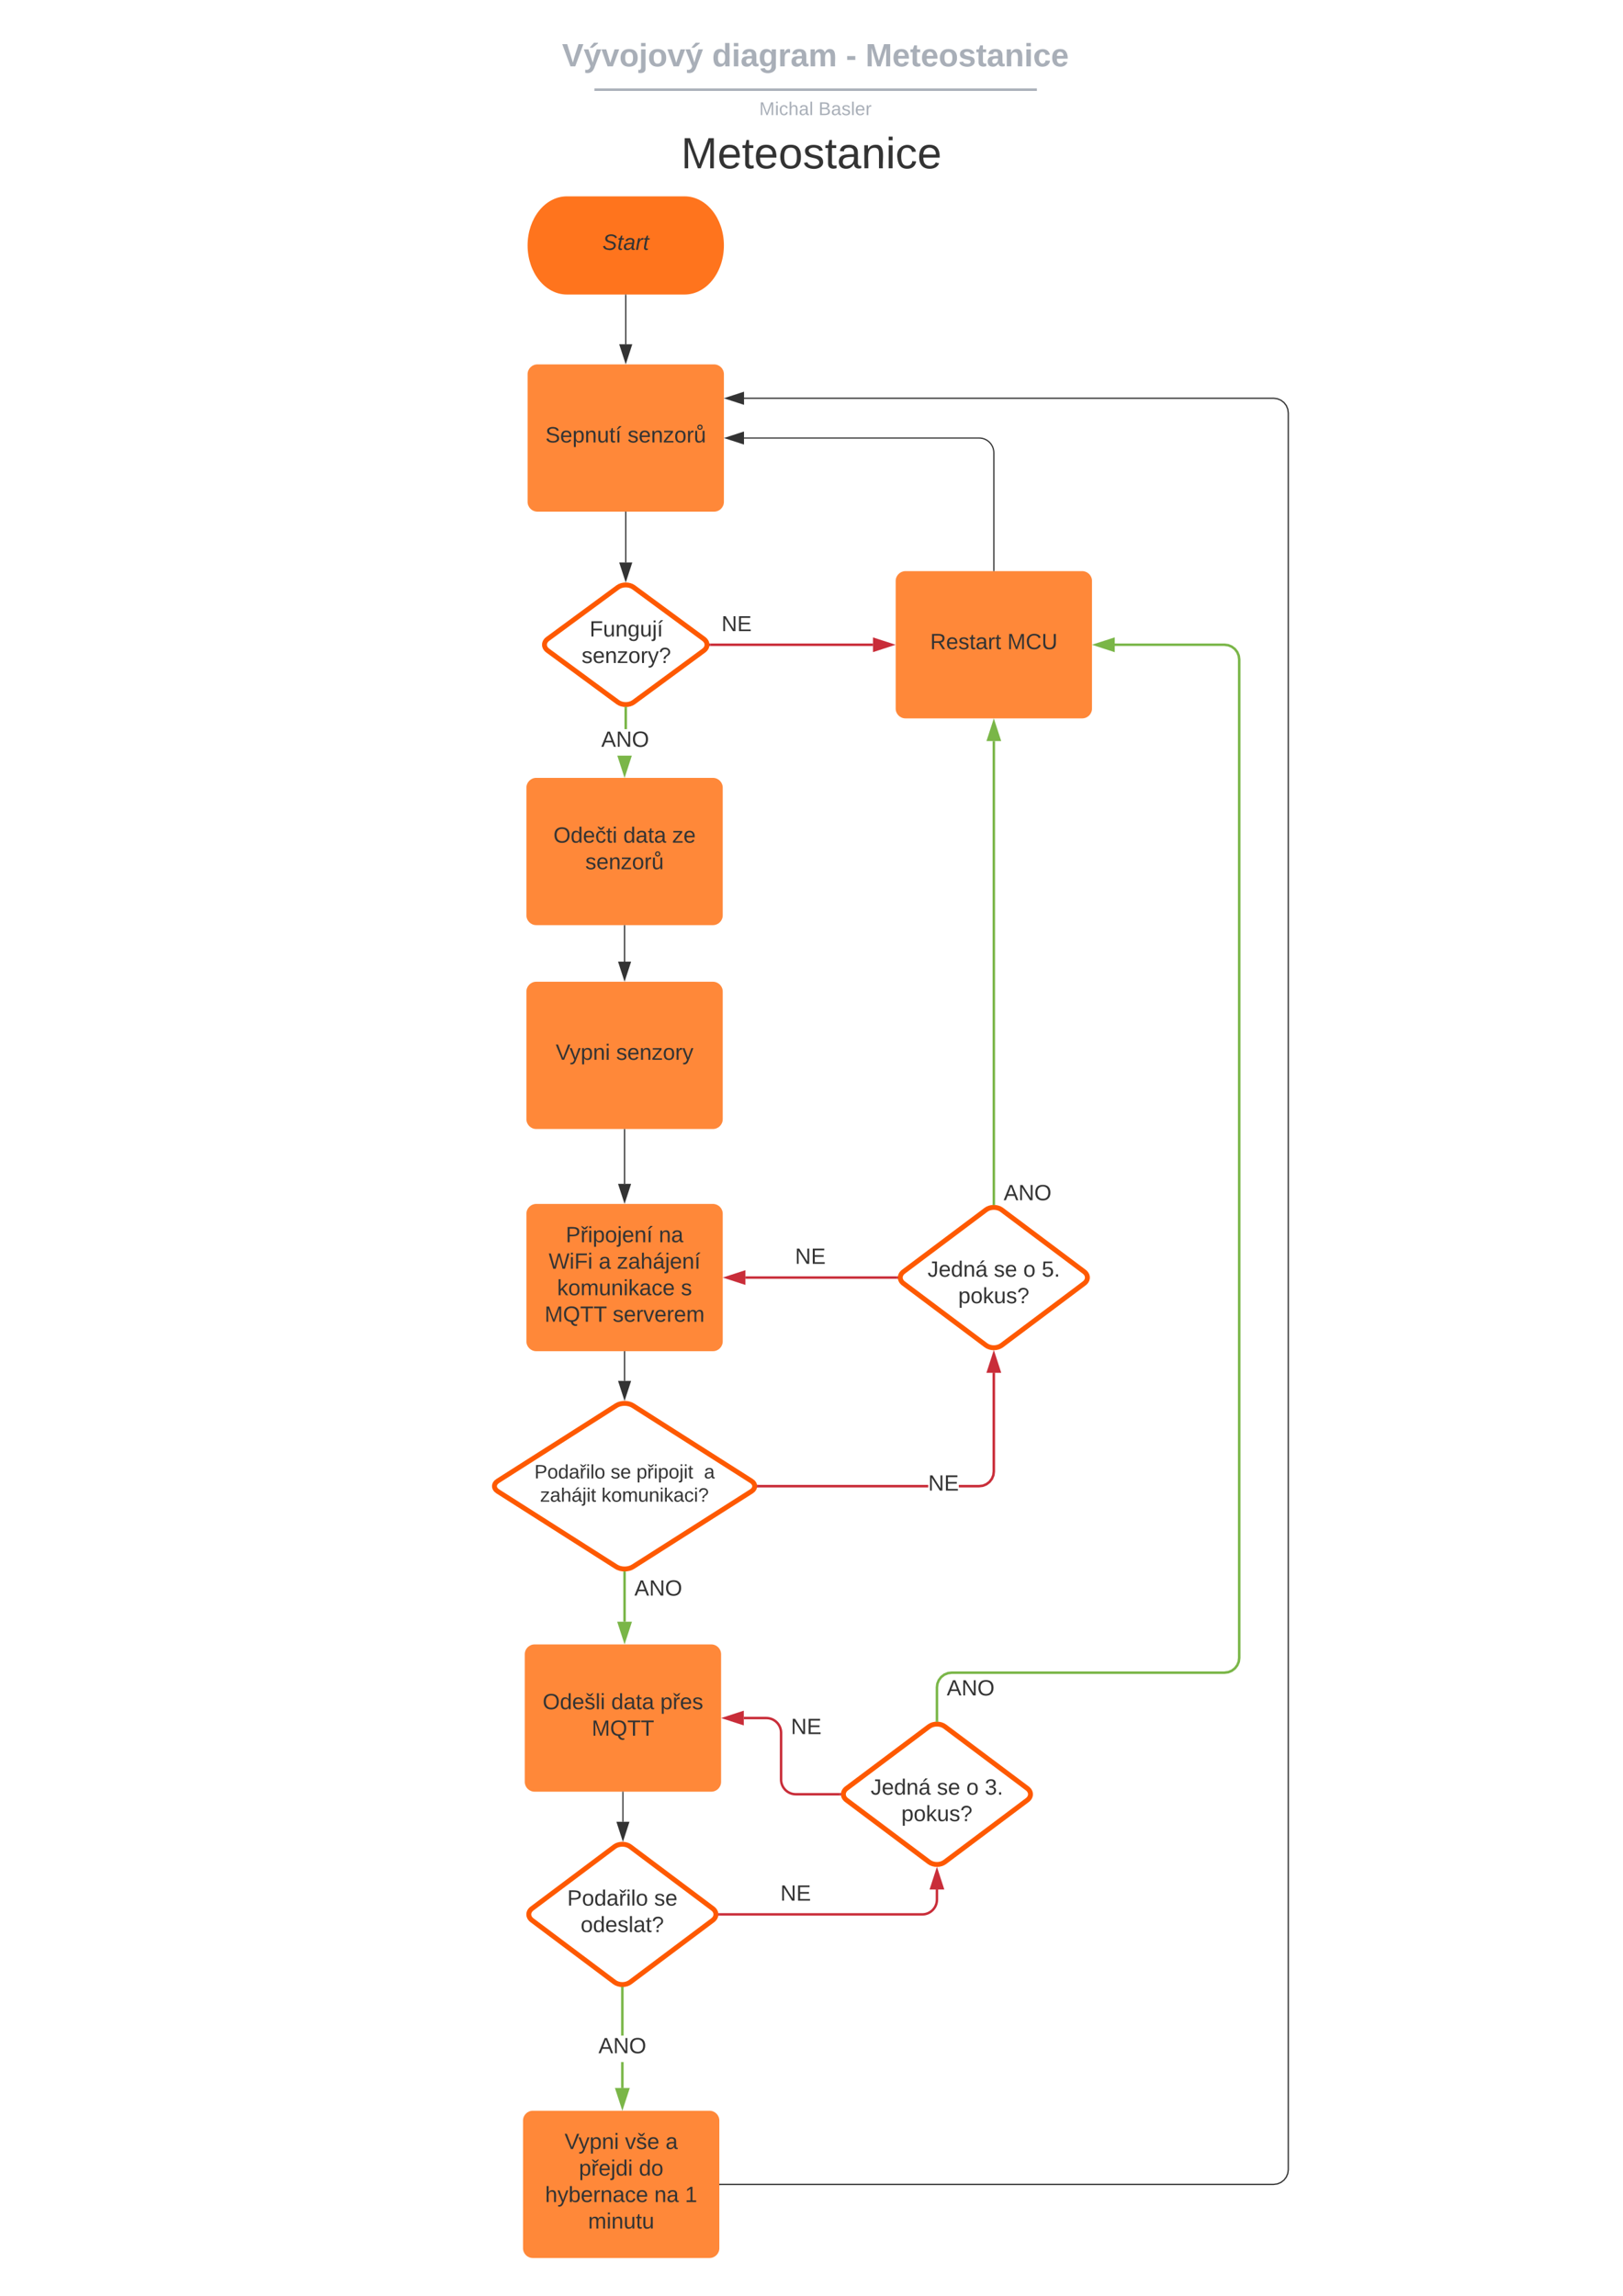 <svg xmlns="http://www.w3.org/2000/svg" xmlns:xlink="http://www.w3.org/1999/xlink" xmlns:lucid="lucid" width="1322.79" height="1871.12"><g transform="translate(0 0)" lucid:page-tab-id="0_0"><path d="M0 0h1322.8v1871.12H0z" fill="#fff"/><path d="M558 160c17.67 0 32 17.9 32 40s-14.33 40-32 40h-96c-17.67 0-32-17.9-32-40s14.33-40 32-40z" stroke="#000" stroke-opacity="0" fill="#ff741d"/><use xlink:href="#a" transform="matrix(1,0,0,1,435,165) translate(56.025 38.6)"/><path d="M503.56 478.6c3.56-2.6 9.32-2.6 12.88 0l57.12 42.06c3.56 2.62 3.56 6.87 0 9.5l-57.12 42.03c-3.56 2.6-9.32 2.6-12.88 0l-57.12-42.05c-3.56-2.62-3.56-6.87 0-9.5z" stroke="#fe5900" stroke-width="4" fill="#fff"/><use xlink:href="#b" transform="matrix(1,0,0,1,445,478.872) translate(35.55 39.8)"/><use xlink:href="#c" transform="matrix(1,0,0,1,445,478.872) translate(29.025 61.4)"/><path d="M430 304.94c0-4.42 3.58-8 8-8h144c4.42 0 8 3.58 8 8v104c0 4.4-3.58 8-8 8H438c-4.42 0-8-3.6-8-8z" stroke="#000" stroke-opacity="0" stroke-width="2" fill="#ff8839"/><use xlink:href="#d" transform="matrix(1,0,0,1,435,301.936) translate(9.525 58.6)"/><use xlink:href="#e" transform="matrix(1,0,0,1,435,301.936) translate(76.525 58.6)"/><path d="M510 240.5v40.05" stroke="#333" fill="none"/><path d="M510.5 240.5h-1v-.5h1z" stroke="#333" stroke-width=".05" fill="#333"/><path d="M510 295.32l-4.64-14.27h9.28z" stroke="#333" fill="#333"/><path d="M579.12 525.4H711.5" stroke="#c92d39" stroke-width="2" fill="none"/><path d="M579.14 526.4h-1.08l.1-2h.98z" stroke="#c92d39" stroke-width=".05" fill="#c92d39"/><path d="M726.76 525.4l-14.26 4.64v-9.27z" stroke="#c92d39" stroke-width="2" fill="#c92d39"/><use xlink:href="#f" transform="matrix(1,0,0,1,588.058,500.071) translate(0 14.222)"/><path d="M510 417.44v40.93" stroke="#333" fill="none"/><path d="M510.5 417.45h-1v-.5h1z" stroke="#333" stroke-width=".05" fill="#333"/><path d="M510 473.13l-4.64-14.26h9.28z" stroke="#333" fill="#333"/><path d="M221.3 28c0-4.42 3.57-8 8-8h863c4.42 0 8 3.58 8 8v38.87c0 4.42-3.58 8-8 8h-863c-4.43 0-8-3.58-8-8z" stroke="#000" stroke-opacity="0" stroke-width="2" fill="#fff" fill-opacity="0"/><use xlink:href="#g" transform="matrix(1,0,0,1,225.293,24) translate(232.81 30.084)"/><use xlink:href="#h" transform="matrix(1,0,0,1,225.293,24) translate(355.035 30.084)"/><use xlink:href="#i" transform="matrix(1,0,0,1,225.293,24) translate(464.148 30.084)"/><use xlink:href="#j" transform="matrix(1,0,0,1,225.293,24) translate(480.1 30.084)"/><path d="M485.45 73.08H844.1M485.48 73.08h-1.03M844.1 73.08h1" stroke="#a9afb8" stroke-width="2" fill="none"/><path d="M221.3 82.87c0-4.4 3.57-8 8-8h864c4.4 0 8 3.6 8 8V92c0 4.42-3.6 8-8 8h-864c-4.43 0-8-3.58-8-8z" stroke="#000" stroke-opacity="0" stroke-width="2" fill="#fff" fill-opacity="0"/><use xlink:href="#k" transform="matrix(1,0,0,1,225.293,78.874) translate(393.527 14.917)"/><use xlink:href="#l" transform="matrix(1,0,0,1,225.293,78.874) translate(441.838 14.917)"/><path d="M730 473.4c0-4.4 3.58-8 8-8h144c4.42 0 8 3.6 8 8v104c0 4.42-3.58 8-8 8H738c-4.42 0-8-3.58-8-8z" stroke="#000" stroke-opacity="0" stroke-width="2" fill="#ff8839"/><use xlink:href="#m" transform="matrix(1,0,0,1,742,477.404) translate(16.125 51.6)"/><use xlink:href="#n" transform="matrix(1,0,0,1,742,477.404) translate(79.025 51.6)"/><path d="M810 464.9v-95.96c0-6.63-5.37-12-12-12H606.38" stroke="#333" fill="none"/><path d="M810.5 465.4h-1v-.5h1z" stroke="#333" stroke-width=".05" fill="#333"/><path d="M591.62 356.94l14.26-4.64v9.27z" stroke="#333" fill="#333"/><path d="M429.04 641.87c0-4.42 3.58-8 8-8h144c4.42 0 8 3.58 8 8v104c0 4.42-3.58 8-8 8h-144c-4.42 0-8-3.58-8-8z" stroke="#000" stroke-opacity="0" stroke-width="2" fill="#ff8839"/><use xlink:href="#o" transform="matrix(1,0,0,1,441.043,645.872) translate(10.025 40.8)"/><use xlink:href="#p" transform="matrix(1,0,0,1,441.043,645.872) translate(66.975 40.8)"/><use xlink:href="#q" transform="matrix(1,0,0,1,441.043,645.872) translate(106.975 40.8)"/><use xlink:href="#r" transform="matrix(1,0,0,1,441.043,645.872) translate(36.025 62.4)"/><path d="M427.7 1348c0-4.42 3.6-8 8-8h144c4.43 0 8 3.58 8 8v104c0 4.42-3.57 8-8 8h-144c-4.4 0-8-3.58-8-8z" stroke="#000" stroke-opacity="0" stroke-width="2" fill="#ff8839"/><use xlink:href="#s" transform="matrix(1,0,0,1,439.714,1352) translate(2.575 40.8)"/><use xlink:href="#p" transform="matrix(1,0,0,1,439.714,1352) translate(58.475 40.8)"/><use xlink:href="#t" transform="matrix(1,0,0,1,439.714,1352) translate(98.475 40.8)"/><use xlink:href="#u" transform="matrix(1,0,0,1,439.714,1352) translate(42.575 62.4)"/><path d="M509.04 754.37v29.25" stroke="#333" fill="none"/><path d="M509.54 754.38h-1v-.5h1z" stroke="#333" stroke-width=".05" fill="#333"/><path d="M509.04 798.38l-4.63-14.26h9.28z" stroke="#333" fill="#333"/><path d="M426.28 1728c0-4.42 3.58-8 8-8h144c4.42 0 8 3.58 8 8v104c0 4.42-3.58 8-8 8h-144c-4.42 0-8-3.58-8-8z" stroke="#000" stroke-opacity="0" stroke-width="2" fill="#ff8839"/><use xlink:href="#v" transform="matrix(1,0,0,1,438.278,1732) translate(21.85 19.2)"/><use xlink:href="#w" transform="matrix(1,0,0,1,438.278,1732) translate(71.15 19.2)"/><use xlink:href="#x" transform="matrix(1,0,0,1,438.278,1732) translate(104.15 19.2)"/><use xlink:href="#y" transform="matrix(1,0,0,1,438.278,1732) translate(33.575 40.8)"/><use xlink:href="#z" transform="matrix(1,0,0,1,438.278,1732) translate(82.425 40.8)"/><use xlink:href="#A" transform="matrix(1,0,0,1,438.278,1732) translate(6.025 62.4)"/><use xlink:href="#B" transform="matrix(1,0,0,1,438.278,1732) translate(94.975 62.4)"/><use xlink:href="#C" transform="matrix(1,0,0,1,438.278,1732) translate(119.975 62.4)"/><use xlink:href="#D" transform="matrix(1,0,0,1,438.278,1732) translate(41.05 84)"/><path d="M1041.24 324.46l3 1.24 2.6 2 2 2.6 1.24 3 .42 3.2v1431.53l-.42 3.2-1.24 3-2 2.6-2.6 2-3 1.25-3.2.42H586.77v-1h451.2l3-.4 2.76-1.14 2.4-1.83 1.82-2.4 1.14-2.75.4-3V336.57l-.4-3.03-1.14-2.75-1.83-2.4-2.4-1.83-2.75-1.14-3-.4h-431.6v-1h431.65z" stroke="#333" stroke-width=".05" fill="#333"/><path d="M586.8 1780.5h-.52v-1h.5z" fill="#333"/><path d="M586.82 1780.53h-.57v-1.06h.57zm-.52-1v.94h.47v-.94z" stroke="#333" stroke-width=".05" fill="#333"/><path d="M605.88 329.17l-14.26-4.63 14.26-4.64z" fill="#333"/><path d="M606.38 329.86L590 324.54l16.38-5.33zm-13.14-5.32l12.14 3.94v-7.9z" stroke="#333" stroke-width=".05" fill="#333"/><path d="M541.3 108c0-4.42 3.57-8 8-8h224c4.4 0 8 3.58 8 8v44c0 4.42-3.6 8-8 8h-224c-4.43 0-8-3.58-8-8z" stroke="#000" stroke-opacity="0" fill="#fff" fill-opacity="0"/><use xlink:href="#E" transform="matrix(1,0,0,1,546.293,105) translate(8.76 32.156)"/><path d="M500.84 1504.8c3.53-2.65 9.26-2.65 12.8 0l67.2 50.4c3.53 2.65 3.53 6.95 0 9.6l-67.2 50.4c-3.54 2.65-9.27 2.65-12.8 0l-67.2-50.4c-3.54-2.65-3.54-6.95 0-9.6z" stroke="#fe5900" stroke-width="4" fill="#fff"/><use xlink:href="#F" transform="matrix(1,0,0,1,432.235,1505) translate(30.075 47.8)"/><use xlink:href="#G" transform="matrix(1,0,0,1,432.235,1505) translate(100.925 47.8)"/><use xlink:href="#H" transform="matrix(1,0,0,1,432.235,1505) translate(41.025 69.4)"/><path d="M507.7 1460.5v24.03" stroke="#333" fill="none"/><path d="M508.2 1460.5h-1v-.5h1z" stroke="#333" stroke-width=".05" fill="#333"/><path d="M507.7 1499.3l-4.62-14.27h9.27z" stroke="#333" fill="#333"/><path d="M757.23 1406.9c3.53-2.64 9.26-2.64 12.8 0l67.2 50.4c3.53 2.66 3.53 6.96 0 9.6l-67.2 50.4c-3.54 2.66-9.27 2.66-12.8 0l-67.2-50.4c-3.54-2.64-3.54-6.94 0-9.6z" stroke="#fe5900" stroke-width="4" fill="#fff"/><use xlink:href="#I" transform="matrix(1,0,0,1,688.625,1407.11) translate(21 55.3)"/><use xlink:href="#J" transform="matrix(1,0,0,1,688.625,1407.11) translate(75 55.3)"/><use xlink:href="#K" transform="matrix(1,0,0,1,688.625,1407.11) translate(99 55.3)"/><use xlink:href="#L" transform="matrix(1,0,0,1,688.625,1407.11) translate(114 55.3)"/><use xlink:href="#M" transform="matrix(1,0,0,1,688.625,1407.11) translate(46 76.9)"/><path d="M586.38 1560h165.25c6.62 0 12-5.37 12-12v-8.3" stroke="#c92d39" stroke-width="2" fill="none"/><path d="M586.4 1561h-1.06l.08-2h.98z" stroke="#c92d39" stroke-width=".05" fill="#c92d39"/><path d="M763.63 1524.43l4.63 14.27H759z" stroke="#c92d39" stroke-width="2" fill="#c92d39"/><use xlink:href="#N" transform="matrix(1,0,0,1,636.008,1534.4) translate(0.005 14.4)"/><path d="M1001.37 524.84l3.13 1.3 2.7 2.07 2.07 2.7 1.3 3.13.43 3.3v813.76l-.43 3.3-1.3 3.12-2.07 2.7-2.7 2.08-3.13 1.3-3.3.42H775.7l-2.93.4-2.63 1.08-2.3 1.75-1.74 2.3-1.1 2.62-.37 2.92V1402h-2v-27.06l.43-3.3 1.3-3.13 2.07-2.7 2.7-2.08 3.12-1.3 3.3-.43h222.38l2.92-.38 2.64-1.1 2.27-1.74 1.76-2.3 1.1-2.62.37-2.92v-813.5l-.38-2.9-1.1-2.64-1.75-2.3-2.28-1.74-2.65-1.1-2.92-.38H908.5v-2h89.57z" stroke="#7ab648" stroke-width=".05" fill="#7ab648"/><path d="M764.63 1403.03l-2-.02v-1h2z" fill="#7ab648"/><path d="M764.65 1403.06l-2.05-.02v-1.07h2.05zm-2-1.04v.97h1.95v-.98z" stroke="#7ab648" stroke-width=".05" fill="#7ab648"/><path d="M907.5 530.04l-14.26-4.64 14.26-4.63z" fill="#7ab648"/><path d="M908.5 531.42L890 525.4l18.5-6zm-12.03-6.02l10.03 3.26v-6.5z" stroke="#7ab648" stroke-width=".05" fill="#7ab648"/><use xlink:href="#O" transform="matrix(1,0,0,1,771.625,1367.173) translate(0.005 14.4)"/><path d="M684.48 1462.1H648.6c-6.63 0-12-5.36-12-12V1412c0-6.63-5.37-12-12-12h-18.38" stroke="#c92d39" stroke-width="2" fill="none"/><path d="M685.44 1463.1h-.98v-2h1.07z" stroke="#c92d39" stroke-width=".05" fill="#c92d39"/><path d="M590.95 1400l14.27-4.64v9.28z" stroke="#c92d39" stroke-width="2" fill="#c92d39"/><use xlink:href="#N" transform="matrix(1,0,0,1,644.599,1398.656) translate(0.005 14.4)"/><path d="M511 594.16h-2v-17.1h2z" stroke="#7ab648" stroke-width=".05" fill="#7ab648"/><path d="M511 576.07v1h-2v-1.03z" fill="#7ab648"/><path d="M511.02 576.05v1.06h-2.04V576zm-2 1h1.96v-.95l-1.96-.04z" stroke="#7ab648" stroke-width=".05" fill="#7ab648"/><path d="M509.04 630.64l-4.63-14.27h9.28z" fill="#7ab648"/><path d="M509.04 633.87l-5.88-18.1h11.77zm-3.26-16.5l3.26 10.03 3.26-10.03z" stroke="#7ab648" stroke-width=".05" fill="#7ab648"/><use xlink:href="#O" transform="matrix(1,0,0,1,490.046,594.164) translate(0.005 14.4)"/><path d="M429.04 989.05c0-4.4 3.58-8 8-8h144c4.42 0 8 3.6 8 8v104c0 4.42-3.58 8-8 8h-144c-4.42 0-8-3.58-8-8z" stroke="#000" stroke-opacity="0" stroke-width="2" fill="#ff8839"/><use xlink:href="#P" transform="matrix(1,0,0,1,441.043,993.055) translate(20.075 19.2)"/><use xlink:href="#Q" transform="matrix(1,0,0,1,441.043,993.055) translate(95.925 19.2)"/><use xlink:href="#R" transform="matrix(1,0,0,1,441.043,993.055) translate(6.125 40.8)"/><use xlink:href="#S" transform="matrix(1,0,0,1,441.043,993.055) translate(46.925 40.8)"/><use xlink:href="#T" transform="matrix(1,0,0,1,441.043,993.055) translate(61.925 40.8)"/><use xlink:href="#U" transform="matrix(1,0,0,1,441.043,993.055) translate(13.05 62.4)"/><use xlink:href="#V" transform="matrix(1,0,0,1,441.043,993.055) translate(113.95 62.4)"/><use xlink:href="#W" transform="matrix(1,0,0,1,441.043,993.055) translate(2.825 84)"/><use xlink:href="#X" transform="matrix(1,0,0,1,441.043,993.055) translate(58.325 84)"/><path d="M502.3 1145.35c3.72-2.37 9.76-2.37 13.5 0l96.5 61.4c3.72 2.38 3.72 6.23 0 8.6l-96.5 61.4c-3.74 2.38-9.78 2.38-13.5 0l-96.5-61.4c-3.74-2.37-3.74-6.22 0-8.6z" stroke="#fe5900" stroke-width="4" fill="#fff"/><use xlink:href="#Y" transform="matrix(1,0,0,1,404.043,1146.055) translate(31.524 58.689)"/><use xlink:href="#Z" transform="matrix(1,0,0,1,404.043,1146.055) translate(93.627 58.689)"/><use xlink:href="#aa" transform="matrix(1,0,0,1,404.043,1146.055) translate(114.664 58.689)"/><use xlink:href="#ab" transform="matrix(1,0,0,1,404.043,1146.055) translate(169.711 58.689)"/><use xlink:href="#ac" transform="matrix(1,0,0,1,404.043,1146.055) translate(36.301 77.622)"/><use xlink:href="#ad" transform="matrix(1,0,0,1,404.043,1146.055) translate(86.176 77.622)"/><path d="M509.04 1101.55v23.7" stroke="#333" fill="none"/><path d="M509.54 1101.57h-1v-.52h1z" stroke="#333" stroke-width=".05" fill="#333"/><path d="M509.04 1140.02l-4.63-14.27h9.28z" stroke="#333" fill="#333"/><path d="M509.04 1281.48v40.02" stroke="#7ab648" stroke-width="2" fill="none"/><path d="M509.78 1280.54l.26-.05v1h-2v-1.1z" stroke="#7ab648" stroke-width=".05" fill="#7ab648"/><path d="M509.04 1336.76l-4.63-14.26h9.28z" stroke="#7ab648" stroke-width="2" fill="#7ab648"/><g><use xlink:href="#O" transform="matrix(1,0,0,1,517.043,1285.818) translate(0.005 14.4)"/></g><path d="M803.6 985.85c3.53-2.65 9.27-2.65 12.8 0l67.2 50.4c3.53 2.66 3.53 6.95 0 9.6l-67.2 50.4c-3.53 2.66-9.27 2.66-12.8 0l-67.2-50.4c-3.53-2.65-3.53-6.94 0-9.6z" stroke="#fe5900" stroke-width="4" fill="#fff"/><g><use xlink:href="#I" transform="matrix(1,0,0,1,735,986.055) translate(21 54.3)"/><use xlink:href="#J" transform="matrix(1,0,0,1,735,986.055) translate(75 54.3)"/><use xlink:href="#K" transform="matrix(1,0,0,1,735,986.055) translate(99 54.3)"/><use xlink:href="#ae" transform="matrix(1,0,0,1,735,986.055) translate(114 54.3)"/><use xlink:href="#M" transform="matrix(1,0,0,1,735,986.055) translate(46 75.9)"/></g><path d="M756.5 1212.05H618.06v-2H756.5zm54.5-12.93l-.43 3.3-1.3 3.13-2.07 2.7-2.7 2.08-3.13 1.3-3.3.42h-16.6v-2h16.46l2.92-.38 2.64-1.1 2.27-1.74 1.76-2.3 1.1-2.62.37-2.9v-80.36h2z" stroke="#c92d39" stroke-width=".05" fill="#c92d39"/><path d="M618.08 1212.05h-1.23l.3-1.48-.2-.52h1.13z" fill="#c92d39"/><path d="M618.1 1212.08h-1.28l.3-1.5-.2-.55h1.18zm-1.1-2l.17.5-.3 1.45h1.18v-1.95z" stroke="#c92d39" stroke-width=".05" fill="#c92d39"/><path d="M814.64 1117.64h-9.28l4.64-14.26z" fill="#c92d39"/><path d="M816 1118.64h-12l6-18.5zm-9.26-2h6.52L810 1106.6z" stroke="#c92d39" stroke-width=".05" fill="#c92d39"/><g><use xlink:href="#N" transform="matrix(1,0,0,1,756.507,1200.255) translate(0.005 14.4)"/></g><path d="M810 980.97V603.9" stroke="#7ab648" stroke-width="2" fill="none"/><path d="M811 981.98l-2-.02v-1.02h2z" stroke="#7ab648" stroke-width=".05" fill="#7ab648"/><path d="M810 588.64l4.64 14.27h-9.28z" stroke="#7ab648" stroke-width="2" fill="#7ab648"/><g><use xlink:href="#O" transform="matrix(1,0,0,1,818,963.654) translate(0.005 14.4)"/></g><path d="M730.86 1041.05H607.54" stroke="#c92d39" stroke-width="2" fill="none"/><path d="M731.82 1042.05h-1v-2h1.08z" stroke="#c92d39" stroke-width=".05" fill="#c92d39"/><path d="M592.28 1041.05l14.26-4.63v9.27z" stroke="#c92d39" stroke-width="2" fill="#c92d39"/><g><use xlink:href="#N" transform="matrix(1,0,0,1,647.975,1015.455) translate(0.005 14.4)"/></g><path d="M429.04 808c0-4.42 3.58-8 8-8h144c4.42 0 8 3.58 8 8v104c0 4.42-3.58 8-8 8h-144c-4.42 0-8-3.58-8-8z" stroke="#000" stroke-opacity="0" stroke-width="2" fill="#ff8839"/><g><use xlink:href="#v" transform="matrix(1,0,0,1,441.043,812) translate(11.875 51.6)"/><use xlink:href="#af" transform="matrix(1,0,0,1,441.043,812) translate(61.175 51.6)"/></g><path d="M508.24 1701.5h-2v-21.16h2zm0-42.76h-2v-38.65h2z" stroke="#7ab648" stroke-width=".05" fill="#7ab648"/><path d="M508.24 1619.1v1h-2v-1.02z" fill="#7ab648"/><path d="M508.26 1619.07v1.07h-2.05v-1.1zm-2 1.02h1.95v-.98l-1.94-.02z" stroke="#7ab648" stroke-width=".05" fill="#7ab648"/><path d="M507.24 1716.76l-4.64-14.26h9.27z" fill="#7ab648"/><path d="M507.24 1720l-6.02-18.5h12.03zm-3.26-16.5l3.26 10.03 3.25-10.03z" stroke="#7ab648" stroke-width=".05" fill="#7ab648"/><g><use xlink:href="#O" transform="matrix(1,0,0,1,487.76,1658.743) translate(0.005 14.4)"/></g><path d="M509.04 920.5v44.17" stroke="#333" fill="none"/><path d="M509.54 920.5h-1v-.5h1z" stroke="#333" stroke-width=".05" fill="#333"/><path d="M509.04 979.44l-4.63-14.27h9.28z" stroke="#333" fill="#333"/><defs><path fill="#333" d="M194-120c59 52 2 134-86 124-53-6-90-18-98-63l31-7c8 30 29 43 70 43 46 0 84-17 71-62-32-43-135-20-137-98-3-89 178-90 191-16l-30 9c-8-48-127-53-127 5 0 53 81 35 115 65" id="ag"/><path fill="#333" d="M51-54c-9 22 5 41 31 30L79-1C43 14 10-4 19-52l22-115H19l5-23h22l19-43h21l-9 43h35l-4 23H73" id="ah"/><path fill="#333" d="M165-48c-4 18 1 34 23 27l-3 20c-29 8-62 0-52-35h-2C116-14 99 4 63 4 30 4 8-16 8-49c0-68 71-67 138-67 10-26 0-56-31-54-26 1-42 9-47 31l-32-5c8-67 160-71 144 15-5 28-9 54-15 81zM42-50c3 52 80 24 89-6 7-12 7-24 11-38-47 1-103-4-100 44" id="ai"/><path fill="#333" d="M66-151c12-25 30-51 66-40l-6 26C45-176 58-65 38 0H6l36-190h30" id="aj"/><g id="a"><use transform="matrix(0.05,0,0,0.05,0,0)" xlink:href="#ag"/><use transform="matrix(0.05,0,0,0.05,12,0)" xlink:href="#ah"/><use transform="matrix(0.05,0,0,0.05,17,0)" xlink:href="#ai"/><use transform="matrix(0.05,0,0,0.05,27,0)" xlink:href="#aj"/><use transform="matrix(0.05,0,0,0.05,32.95,0)" xlink:href="#ah"/></g><path fill="#333" d="M63-220v92h138v28H63V0H30v-248h175v28H63" id="ak"/><path fill="#333" d="M84 4C-5 8 30-112 23-190h32v120c0 31 7 50 39 49 72-2 45-101 50-169h31l1 190h-30c-1-10 1-25-2-33-11 22-28 36-60 37" id="al"/><path fill="#333" d="M117-194c89-4 53 116 60 194h-32v-121c0-31-8-49-39-48C34-167 62-67 57 0H25l-1-190h30c1 10-1 24 2 32 11-22 29-35 61-36" id="am"/><path fill="#333" d="M177-190C167-65 218 103 67 71c-23-6-38-20-44-43l32-5c15 47 100 32 89-28v-30C133-14 115 1 83 1 29 1 15-40 15-95c0-56 16-97 71-98 29-1 48 16 59 35 1-10 0-23 2-32h30zM94-22c36 0 50-32 50-73 0-42-14-75-50-75-39 0-46 34-46 75s6 73 46 73" id="an"/><path fill="#333" d="M24-231v-30h32v30H24zM-9 49c24 4 33-6 33-30v-209h32V24c2 40-23 58-65 49V49" id="ao"/><path fill="#333" d="M34 0v-190h32V0H34zM24-211c8-23 27-35 38-54h36v5l-58 49H24" id="ap"/><g id="b"><use transform="matrix(0.05,0,0,0.05,0,0)" xlink:href="#ak"/><use transform="matrix(0.05,0,0,0.05,10.95,0)" xlink:href="#al"/><use transform="matrix(0.05,0,0,0.05,20.95,0)" xlink:href="#am"/><use transform="matrix(0.05,0,0,0.05,30.95,0)" xlink:href="#an"/><use transform="matrix(0.05,0,0,0.05,40.95,0)" xlink:href="#al"/><use transform="matrix(0.05,0,0,0.05,50.95,0)" xlink:href="#ao"/><use transform="matrix(0.05,0,0,0.05,54.9,0)" xlink:href="#ap"/></g><path fill="#333" d="M135-143c-3-34-86-38-87 0 15 53 115 12 119 90S17 21 10-45l28-5c4 36 97 45 98 0-10-56-113-15-118-90-4-57 82-63 122-42 12 7 21 19 24 35" id="aq"/><path fill="#333" d="M100-194c63 0 86 42 84 106H49c0 40 14 67 53 68 26 1 43-12 49-29l28 8c-11 28-37 45-77 45C44 4 14-33 15-96c1-61 26-98 85-98zm52 81c6-60-76-77-97-28-3 7-6 17-6 28h103" id="ar"/><path fill="#333" d="M9 0v-24l116-142H16v-24h144v24L44-24h123V0H9" id="as"/><path fill="#333" d="M100-194c62-1 85 37 85 99 1 63-27 99-86 99S16-35 15-95c0-66 28-99 85-99zM99-20c44 1 53-31 53-75 0-43-8-75-51-75s-53 32-53 75 10 74 51 75" id="at"/><path fill="#333" d="M114-163C36-179 61-72 57 0H25l-1-190h30c1 12-1 29 2 39 6-27 23-49 58-41v29" id="au"/><path fill="#333" d="M179-190L93 31C79 59 56 82 12 73V49c39 6 53-20 64-50L1-190h34L92-34l54-156h33" id="av"/><path fill="#333" d="M103-251c84 0 111 97 45 133-19 10-37 24-39 52H78c0-63 77-55 77-114 0-30-21-42-52-43-32 0-53 17-56 46l-32-2c7-45 34-72 88-72zM77 0v-35h34V0H77" id="aw"/><g id="c"><use transform="matrix(0.05,0,0,0.05,0,0)" xlink:href="#aq"/><use transform="matrix(0.05,0,0,0.05,9,0)" xlink:href="#ar"/><use transform="matrix(0.05,0,0,0.05,19,0)" xlink:href="#am"/><use transform="matrix(0.05,0,0,0.05,29,0)" xlink:href="#as"/><use transform="matrix(0.05,0,0,0.05,38,0)" xlink:href="#at"/><use transform="matrix(0.05,0,0,0.05,48,0)" xlink:href="#au"/><use transform="matrix(0.05,0,0,0.05,53.95,0)" xlink:href="#av"/><use transform="matrix(0.05,0,0,0.05,62.95,0)" xlink:href="#aw"/></g><path fill="#333" d="M185-189c-5-48-123-54-124 2 14 75 158 14 163 119 3 78-121 87-175 55-17-10-28-26-33-46l33-7c5 56 141 63 141-1 0-78-155-14-162-118-5-82 145-84 179-34 5 7 8 16 11 25" id="ax"/><path fill="#333" d="M115-194c55 1 70 41 70 98S169 2 115 4C84 4 66-9 55-30l1 105H24l-1-265h31l2 30c10-21 28-34 59-34zm-8 174c40 0 45-34 45-75s-6-73-45-74c-42 0-51 32-51 76 0 43 10 73 51 73" id="ay"/><path fill="#333" d="M59-47c-2 24 18 29 38 22v24C64 9 27 4 27-40v-127H5v-23h24l9-43h21v43h35v23H59v120" id="az"/><g id="d"><use transform="matrix(0.05,0,0,0.05,0,0)" xlink:href="#ax"/><use transform="matrix(0.05,0,0,0.05,12,0)" xlink:href="#ar"/><use transform="matrix(0.05,0,0,0.05,22,0)" xlink:href="#ay"/><use transform="matrix(0.05,0,0,0.05,32,0)" xlink:href="#am"/><use transform="matrix(0.05,0,0,0.05,42,0)" xlink:href="#al"/><use transform="matrix(0.05,0,0,0.05,52,0)" xlink:href="#az"/><use transform="matrix(0.05,0,0,0.05,57,0)" xlink:href="#ap"/></g><path fill="#333" d="M84 4C-5 8 30-112 23-190h32v120c0 31 7 50 39 49 72-2 45-101 50-169h31l1 190h-30c-1-10 1-25-2-33-11 22-28 36-60 37zm17-294c26 0 42 16 42 42 0 27-18 40-42 43-25-2-43-16-43-43 0-26 17-42 43-42zm-24 42c-2 26 37 32 45 10 6-16-3-33-21-33-16 0-23 10-24 23" id="aA"/><g id="e"><use transform="matrix(0.05,0,0,0.05,0,0)" xlink:href="#aq"/><use transform="matrix(0.05,0,0,0.05,9,0)" xlink:href="#ar"/><use transform="matrix(0.05,0,0,0.05,19,0)" xlink:href="#am"/><use transform="matrix(0.05,0,0,0.05,29,0)" xlink:href="#as"/><use transform="matrix(0.05,0,0,0.05,38,0)" xlink:href="#at"/><use transform="matrix(0.05,0,0,0.05,48,0)" xlink:href="#au"/><use transform="matrix(0.05,0,0,0.05,53.95,0)" xlink:href="#aA"/></g><path fill="#333" d="M190 0L58-211 59 0H30v-248h39L202-35l-2-213h31V0h-41" id="aB"/><path fill="#333" d="M30 0v-248h187v28H63v79h144v27H63v87h162V0H30" id="aC"/><g id="f"><use transform="matrix(0.049,0,0,0.049,0,0)" xlink:href="#aB"/><use transform="matrix(0.049,0,0,0.049,12.79,0)" xlink:href="#aC"/></g><path fill="#a9afb8" d="M147 0H94L2-248h55l64 206c17-72 42-137 63-206h54" id="aD"/><path fill="#a9afb8" d="M123 10C108 53 80 86 19 72V37c35 8 53-11 59-39L3-190h52l48 148c12-52 28-100 44-148h51zM72-208v-5l45-51h45v8l-60 48H72" id="aE"/><path fill="#a9afb8" d="M128 0H69L1-190h53L99-40l48-150h52" id="aF"/><path fill="#a9afb8" d="M110-194c64 0 96 36 96 99 0 64-35 99-97 99-61 0-95-36-95-99 0-62 34-99 96-99zm-1 164c35 0 45-28 45-65 0-40-10-65-43-65-34 0-45 26-45 65 0 36 10 65 43 65" id="aG"/><path fill="#a9afb8" d="M25-224v-37h50v37H25zM75 22c2 45-34 59-81 51V38c22 5 31-5 31-27v-201h50V22" id="aH"/><g id="g"><use transform="matrix(0.073,0,0,0.073,0,0)" xlink:href="#aD"/><use transform="matrix(0.073,0,0,0.073,17.481,0)" xlink:href="#aE"/><use transform="matrix(0.073,0,0,0.073,32.049,0)" xlink:href="#aF"/><use transform="matrix(0.073,0,0,0.073,46.617,0)" xlink:href="#aG"/><use transform="matrix(0.073,0,0,0.073,62.569,0)" xlink:href="#aH"/><use transform="matrix(0.073,0,0,0.073,69.853,0)" xlink:href="#aG"/><use transform="matrix(0.073,0,0,0.073,85.805,0)" xlink:href="#aF"/><use transform="matrix(0.073,0,0,0.073,100.373,0)" xlink:href="#aE"/></g><path fill="#a9afb8" d="M88-194c31-1 46 15 58 34l-1-101h50l1 261h-48c-2-10 0-23-3-31C134-8 116 4 84 4 32 4 16-41 15-95c0-56 19-97 73-99zm17 164c33 0 40-30 41-66 1-37-9-64-41-64s-38 30-39 65c0 43 13 65 39 65" id="aI"/><path fill="#a9afb8" d="M25-224v-37h50v37H25zM25 0v-190h50V0H25" id="aJ"/><path fill="#a9afb8" d="M133-34C117-15 103 5 69 4 32 3 11-16 11-54c-1-60 55-63 116-61 1-26-3-47-28-47-18 1-26 9-28 27l-52-2c7-38 36-58 82-57s74 22 75 68l1 82c-1 14 12 18 25 15v27c-30 8-71 5-69-32zm-48 3c29 0 43-24 42-57-32 0-66-3-65 30 0 17 8 27 23 27" id="aK"/><path fill="#a9afb8" d="M195-6C206 82 75 100 31 46c-4-6-6-13-8-21l49-6c3 16 16 24 34 25 40 0 42-37 40-79-11 22-30 35-61 35-53 0-70-43-70-97 0-56 18-96 73-97 30 0 46 14 59 34l2-30h47zm-90-29c32 0 41-27 41-63 0-35-9-62-40-62-32 0-39 29-40 63 0 36 9 62 39 62" id="aL"/><path fill="#a9afb8" d="M135-150c-39-12-60 13-60 57V0H25l-1-190h47c2 13-1 29 3 40 6-28 27-53 61-41v41" id="aM"/><path fill="#a9afb8" d="M220-157c-53 9-28 100-34 157h-49v-107c1-27-5-49-29-50C55-147 81-57 75 0H25l-1-190h47c2 12-1 28 3 38 10-53 101-56 108 0 13-22 24-43 59-42 82 1 51 116 57 194h-49v-107c-1-25-5-48-29-50" id="aN"/><g id="h"><use transform="matrix(0.073,0,0,0.073,0,0)" xlink:href="#aI"/><use transform="matrix(0.073,0,0,0.073,15.952,0)" xlink:href="#aJ"/><use transform="matrix(0.073,0,0,0.073,23.236,0)" xlink:href="#aK"/><use transform="matrix(0.073,0,0,0.073,37.804,0)" xlink:href="#aL"/><use transform="matrix(0.073,0,0,0.073,53.756,0)" xlink:href="#aM"/><use transform="matrix(0.073,0,0,0.073,63.953,0)" xlink:href="#aK"/><use transform="matrix(0.073,0,0,0.073,78.521,0)" xlink:href="#aN"/></g><path fill="#a9afb8" d="M14-72v-43h91v43H14" id="aO"/><use transform="matrix(0.073,0,0,0.073,0,0)" xlink:href="#aO" id="i"/><path fill="#a9afb8" d="M230 0l2-204L168 0h-37L68-204 70 0H24v-248h70l56 185 57-185h69V0h-46" id="aP"/><path fill="#a9afb8" d="M185-48c-13 30-37 53-82 52C43 2 14-33 14-96s30-98 90-98c62 0 83 45 84 108H66c0 31 8 55 39 56 18 0 30-7 34-22zm-45-69c5-46-57-63-70-21-2 6-4 13-4 21h74" id="aQ"/><path fill="#a9afb8" d="M115-3C79 11 28 4 28-45v-112H4v-33h27l15-45h31v45h36v33H77v99c-1 23 16 31 38 25v30" id="aR"/><path fill="#a9afb8" d="M137-138c1-29-70-34-71-4 15 46 118 7 119 86 1 83-164 76-172 9l43-7c4 19 20 25 44 25 33 8 57-30 24-41C81-84 22-81 20-136c-2-80 154-74 161-7" id="aS"/><path fill="#a9afb8" d="M135-194c87-1 58 113 63 194h-50c-7-57 23-157-34-157-59 0-34 97-39 157H25l-1-190h47c2 12-1 28 3 38 12-26 28-41 61-42" id="aT"/><path fill="#a9afb8" d="M190-63c-7 42-38 67-86 67-59 0-84-38-90-98-12-110 154-137 174-36l-49 2c-2-19-15-32-35-32-30 0-35 28-38 64-6 74 65 87 74 30" id="aU"/><g id="j"><use transform="matrix(0.073,0,0,0.073,0,0)" xlink:href="#aP"/><use transform="matrix(0.073,0,0,0.073,21.779,0)" xlink:href="#aQ"/><use transform="matrix(0.073,0,0,0.073,36.347,0)" xlink:href="#aR"/><use transform="matrix(0.073,0,0,0.073,45.015,0)" xlink:href="#aQ"/><use transform="matrix(0.073,0,0,0.073,59.583,0)" xlink:href="#aG"/><use transform="matrix(0.073,0,0,0.073,75.535,0)" xlink:href="#aS"/><use transform="matrix(0.073,0,0,0.073,90.102,0)" xlink:href="#aR"/><use transform="matrix(0.073,0,0,0.073,98.77,0)" xlink:href="#aK"/><use transform="matrix(0.073,0,0,0.073,113.338,0)" xlink:href="#aT"/><use transform="matrix(0.073,0,0,0.073,129.29,0)" xlink:href="#aJ"/><use transform="matrix(0.073,0,0,0.073,136.574,0)" xlink:href="#aU"/><use transform="matrix(0.073,0,0,0.073,151.142,0)" xlink:href="#aQ"/></g><path fill="#a9afb8" d="M240 0l2-218c-23 76-54 145-80 218h-23L58-218 59 0H30v-248h44l77 211c21-75 51-140 76-211h43V0h-30" id="aV"/><path fill="#a9afb8" d="M24-231v-30h32v30H24zM24 0v-190h32V0H24" id="aW"/><path fill="#a9afb8" d="M96-169c-40 0-48 33-48 73s9 75 48 75c24 0 41-14 43-38l32 2c-6 37-31 61-74 61-59 0-76-41-82-99-10-93 101-131 147-64 4 7 5 14 7 22l-32 3c-4-21-16-35-41-35" id="aX"/><path fill="#a9afb8" d="M106-169C34-169 62-67 57 0H25v-261h32l-1 103c12-21 28-36 61-36 89 0 53 116 60 194h-32v-121c2-32-8-49-39-48" id="aY"/><path fill="#a9afb8" d="M141-36C126-15 110 5 73 4 37 3 15-17 15-53c-1-64 63-63 125-63 3-35-9-54-41-54-24 1-41 7-42 31l-33-3c5-37 33-52 76-52 45 0 72 20 72 64v82c-1 20 7 32 28 27v20c-31 9-61-2-59-35zM48-53c0 20 12 33 32 33 41-3 63-29 60-74-43 2-92-5-92 41" id="aZ"/><path fill="#a9afb8" d="M24 0v-261h32V0H24" id="ba"/><g id="k"><use transform="matrix(0.042,0,0,0.042,0,0)" xlink:href="#aV"/><use transform="matrix(0.042,0,0,0.042,12.704,0)" xlink:href="#aW"/><use transform="matrix(0.042,0,0,0.042,16.061,0)" xlink:href="#aX"/><use transform="matrix(0.042,0,0,0.042,23.709,0)" xlink:href="#aY"/><use transform="matrix(0.042,0,0,0.042,32.207,0)" xlink:href="#aZ"/><use transform="matrix(0.042,0,0,0.042,40.705,0)" xlink:href="#ba"/></g><path fill="#a9afb8" d="M160-131c35 5 61 23 61 61C221 17 115-2 30 0v-248c76 3 177-17 177 60 0 33-19 50-47 57zm-97-11c50-1 110 9 110-42 0-47-63-36-110-37v79zm0 115c55-2 124 14 124-45 0-56-70-42-124-44v89" id="bb"/><path fill="#a9afb8" d="M135-143c-3-34-86-38-87 0 15 53 115 12 119 90S17 21 10-45l28-5c4 36 97 45 98 0-10-56-113-15-118-90-4-57 82-63 122-42 12 7 21 19 24 35" id="bc"/><path fill="#a9afb8" d="M100-194c63 0 86 42 84 106H49c0 40 14 67 53 68 26 1 43-12 49-29l28 8c-11 28-37 45-77 45C44 4 14-33 15-96c1-61 26-98 85-98zm52 81c6-60-76-77-97-28-3 7-6 17-6 28h103" id="bd"/><path fill="#a9afb8" d="M114-163C36-179 61-72 57 0H25l-1-190h30c1 12-1 29 2 39 6-27 23-49 58-41v29" id="be"/><g id="l"><use transform="matrix(0.042,0,0,0.042,0,0)" xlink:href="#bb"/><use transform="matrix(0.042,0,0,0.042,10.198,0)" xlink:href="#aZ"/><use transform="matrix(0.042,0,0,0.042,18.695,0)" xlink:href="#bc"/><use transform="matrix(0.042,0,0,0.042,26.344,0)" xlink:href="#ba"/><use transform="matrix(0.042,0,0,0.042,29.7,0)" xlink:href="#bd"/><use transform="matrix(0.042,0,0,0.042,38.198,0)" xlink:href="#be"/></g><path fill="#333" d="M233-177c-1 41-23 64-60 70L243 0h-38l-65-103H63V0H30v-248c88 3 205-21 203 71zM63-129c60-2 137 13 137-47 0-61-80-42-137-45v92" id="bf"/><path fill="#333" d="M141-36C126-15 110 5 73 4 37 3 15-17 15-53c-1-64 63-63 125-63 3-35-9-54-41-54-24 1-41 7-42 31l-33-3c5-37 33-52 76-52 45 0 72 20 72 64v82c-1 20 7 32 28 27v20c-31 9-61-2-59-35zM48-53c0 20 12 33 32 33 41-3 63-29 60-74-43 2-92-5-92 41" id="bg"/><g id="m"><use transform="matrix(0.05,0,0,0.05,0,0)" xlink:href="#bf"/><use transform="matrix(0.05,0,0,0.05,12.95,0)" xlink:href="#ar"/><use transform="matrix(0.05,0,0,0.05,22.95,0)" xlink:href="#aq"/><use transform="matrix(0.05,0,0,0.05,31.95,0)" xlink:href="#az"/><use transform="matrix(0.05,0,0,0.05,36.95,0)" xlink:href="#bg"/><use transform="matrix(0.05,0,0,0.05,46.95,0)" xlink:href="#au"/><use transform="matrix(0.05,0,0,0.05,52.9,0)" xlink:href="#az"/></g><path fill="#333" d="M240 0l2-218c-23 76-54 145-80 218h-23L58-218 59 0H30v-248h44l77 211c21-75 51-140 76-211h43V0h-30" id="bh"/><path fill="#333" d="M212-179c-10-28-35-45-73-45-59 0-87 40-87 99 0 60 29 101 89 101 43 0 62-24 78-52l27 14C228-24 195 4 139 4 59 4 22-46 18-125c-6-104 99-153 187-111 19 9 31 26 39 46" id="bi"/><path fill="#333" d="M232-93c-1 65-40 97-104 97C67 4 28-28 28-90v-158h33c8 89-33 224 67 224 102 0 64-133 71-224h33v155" id="bj"/><g id="n"><use transform="matrix(0.05,0,0,0.05,0,0)" xlink:href="#bh"/><use transform="matrix(0.05,0,0,0.05,14.95,0)" xlink:href="#bi"/><use transform="matrix(0.05,0,0,0.05,27.9,0)" xlink:href="#bj"/></g><path fill="#333" d="M140-251c81 0 123 46 123 126C263-46 219 4 140 4 59 4 17-45 17-125s42-126 123-126zm0 227c63 0 89-41 89-101s-29-99-89-99c-61 0-89 39-89 99S79-25 140-24" id="bk"/><path fill="#333" d="M85-194c31 0 48 13 60 33l-1-100h32l1 261h-30c-2-10 0-23-3-31C134-8 116 4 85 4 32 4 16-35 15-94c0-66 23-100 70-100zm9 24c-40 0-46 34-46 75 0 40 6 74 45 74 42 0 51-32 51-76 0-42-9-74-50-73" id="bl"/><path fill="#333" d="M96-169c-40 0-48 33-48 73s9 75 48 75c24 0 41-14 43-38l32 2c-6 37-31 61-74 61-59 0-76-41-82-99-10-93 101-131 147-64 4 7 5 14 7 22l-32 3c-4-21-16-35-41-35zm19-42H79c-13-18-31-30-41-51 32-2 39 20 59 30 19-10 26-32 57-30-9 21-27 33-39 51" id="bm"/><path fill="#333" d="M24-231v-30h32v30H24zM24 0v-190h32V0H24" id="bn"/><g id="o"><use transform="matrix(0.05,0,0,0.05,0,0)" xlink:href="#bk"/><use transform="matrix(0.05,0,0,0.05,14,0)" xlink:href="#bl"/><use transform="matrix(0.05,0,0,0.05,24,0)" xlink:href="#ar"/><use transform="matrix(0.05,0,0,0.05,34,0)" xlink:href="#bm"/><use transform="matrix(0.05,0,0,0.05,43,0)" xlink:href="#az"/><use transform="matrix(0.05,0,0,0.05,48,0)" xlink:href="#bn"/></g><g id="p"><use transform="matrix(0.05,0,0,0.05,0,0)" xlink:href="#bl"/><use transform="matrix(0.05,0,0,0.05,10,0)" xlink:href="#bg"/><use transform="matrix(0.05,0,0,0.05,20,0)" xlink:href="#az"/><use transform="matrix(0.05,0,0,0.05,25,0)" xlink:href="#bg"/></g><g id="q"><use transform="matrix(0.05,0,0,0.05,0,0)" xlink:href="#as"/><use transform="matrix(0.05,0,0,0.05,9,0)" xlink:href="#ar"/></g><g id="r"><use transform="matrix(0.05,0,0,0.05,0,0)" xlink:href="#aq"/><use transform="matrix(0.05,0,0,0.05,9,0)" xlink:href="#ar"/><use transform="matrix(0.05,0,0,0.05,19,0)" xlink:href="#am"/><use transform="matrix(0.05,0,0,0.05,29,0)" xlink:href="#as"/><use transform="matrix(0.05,0,0,0.05,38,0)" xlink:href="#at"/><use transform="matrix(0.05,0,0,0.05,48,0)" xlink:href="#au"/><use transform="matrix(0.05,0,0,0.05,53.95,0)" xlink:href="#aA"/></g><path fill="#333" d="M135-143c-3-34-86-38-87 0 15 53 115 12 119 90S17 21 10-45l28-5c4 36 97 45 98 0-10-56-113-15-118-90-4-57 82-63 122-42 12 7 21 19 24 35zm-28-68H71c-13-18-31-30-41-51 32-2 39 20 59 30 19-10 26-32 57-30-9 21-27 33-39 51" id="bo"/><path fill="#333" d="M24 0v-261h32V0H24" id="bp"/><g id="s"><use transform="matrix(0.05,0,0,0.05,0,0)" xlink:href="#bk"/><use transform="matrix(0.05,0,0,0.05,14,0)" xlink:href="#bl"/><use transform="matrix(0.05,0,0,0.05,24,0)" xlink:href="#ar"/><use transform="matrix(0.05,0,0,0.05,34,0)" xlink:href="#bo"/><use transform="matrix(0.05,0,0,0.05,43,0)" xlink:href="#bp"/><use transform="matrix(0.05,0,0,0.05,46.95,0)" xlink:href="#bn"/></g><path fill="#333" d="M114-163C36-179 61-72 57 0H25l-1-190h30c1 12-1 29 2 39 6-27 23-49 58-41v29zm-27-48H51c-13-18-31-30-41-51 32-2 39 20 59 30 19-10 26-32 57-30-9 21-27 33-39 51" id="bq"/><g id="t"><use transform="matrix(0.05,0,0,0.05,0,0)" xlink:href="#ay"/><use transform="matrix(0.05,0,0,0.05,10,0)" xlink:href="#bq"/><use transform="matrix(0.05,0,0,0.05,15.95,0)" xlink:href="#ar"/><use transform="matrix(0.05,0,0,0.05,25.95,0)" xlink:href="#aq"/></g><path fill="#333" d="M140-251c81 0 123 46 123 126C263-53 228-8 163 1c7 30 30 48 69 40v23c-55 16-95-15-103-61C56-3 17-48 17-125c0-80 42-126 123-126zm0 227c63 0 89-41 89-101s-29-99-89-99c-61 0-89 39-89 99S79-25 140-24" id="br"/><path fill="#333" d="M127-220V0H93v-220H8v-28h204v28h-85" id="bs"/><g id="u"><use transform="matrix(0.05,0,0,0.05,0,0)" xlink:href="#bh"/><use transform="matrix(0.05,0,0,0.05,14.95,0)" xlink:href="#br"/><use transform="matrix(0.05,0,0,0.05,28.95,0)" xlink:href="#bs"/><use transform="matrix(0.05,0,0,0.05,39.9,0)" xlink:href="#bs"/></g><path fill="#333" d="M137 0h-34L2-248h35l83 218 83-218h36" id="bt"/><g id="v"><use transform="matrix(0.05,0,0,0.05,0,0)" xlink:href="#bt"/><use transform="matrix(0.05,0,0,0.05,11.35,0)" xlink:href="#av"/><use transform="matrix(0.05,0,0,0.05,20.35,0)" xlink:href="#ay"/><use transform="matrix(0.05,0,0,0.05,30.35,0)" xlink:href="#am"/><use transform="matrix(0.05,0,0,0.05,40.35,0)" xlink:href="#bn"/></g><path fill="#333" d="M108 0H70L1-190h34L89-25l56-165h34" id="bu"/><g id="w"><use transform="matrix(0.05,0,0,0.05,0,0)" xlink:href="#bu"/><use transform="matrix(0.05,0,0,0.05,9,0)" xlink:href="#bo"/><use transform="matrix(0.05,0,0,0.05,18,0)" xlink:href="#ar"/></g><use transform="matrix(0.05,0,0,0.05,0,0)" xlink:href="#bg" id="x"/><g id="y"><use transform="matrix(0.05,0,0,0.05,0,0)" xlink:href="#ay"/><use transform="matrix(0.05,0,0,0.05,10,0)" xlink:href="#bq"/><use transform="matrix(0.05,0,0,0.05,15.95,0)" xlink:href="#ar"/><use transform="matrix(0.05,0,0,0.05,25.95,0)" xlink:href="#ao"/><use transform="matrix(0.05,0,0,0.05,29.9,0)" xlink:href="#bl"/><use transform="matrix(0.05,0,0,0.05,39.9,0)" xlink:href="#bn"/></g><g id="z"><use transform="matrix(0.05,0,0,0.05,0,0)" xlink:href="#bl"/><use transform="matrix(0.05,0,0,0.05,10,0)" xlink:href="#at"/></g><path fill="#333" d="M106-169C34-169 62-67 57 0H25v-261h32l-1 103c12-21 28-36 61-36 89 0 53 116 60 194h-32v-121c2-32-8-49-39-48" id="bv"/><path fill="#333" d="M115-194c53 0 69 39 70 98 0 66-23 100-70 100C84 3 66-7 56-30L54 0H23l1-261h32v101c10-23 28-34 59-34zm-8 174c40 0 45-34 45-75 0-40-5-75-45-74-42 0-51 32-51 76 0 43 10 73 51 73" id="bw"/><path fill="#333" d="M96-169c-40 0-48 33-48 73s9 75 48 75c24 0 41-14 43-38l32 2c-6 37-31 61-74 61-59 0-76-41-82-99-10-93 101-131 147-64 4 7 5 14 7 22l-32 3c-4-21-16-35-41-35" id="bx"/><g id="A"><use transform="matrix(0.05,0,0,0.05,0,0)" xlink:href="#bv"/><use transform="matrix(0.05,0,0,0.05,10,0)" xlink:href="#av"/><use transform="matrix(0.05,0,0,0.05,19,0)" xlink:href="#bw"/><use transform="matrix(0.05,0,0,0.05,29,0)" xlink:href="#ar"/><use transform="matrix(0.05,0,0,0.05,39,0)" xlink:href="#au"/><use transform="matrix(0.05,0,0,0.05,44.95,0)" xlink:href="#am"/><use transform="matrix(0.05,0,0,0.05,54.95,0)" xlink:href="#bg"/><use transform="matrix(0.05,0,0,0.05,64.95,0)" xlink:href="#bx"/><use transform="matrix(0.05,0,0,0.05,73.95,0)" xlink:href="#ar"/></g><g id="B"><use transform="matrix(0.05,0,0,0.05,0,0)" xlink:href="#am"/><use transform="matrix(0.05,0,0,0.05,10,0)" xlink:href="#bg"/></g><path fill="#333" d="M27 0v-27h64v-190l-56 39v-29l58-41h29v221h61V0H27" id="by"/><use transform="matrix(0.05,0,0,0.05,0,0)" xlink:href="#by" id="C"/><path fill="#333" d="M210-169c-67 3-38 105-44 169h-31v-121c0-29-5-50-35-48C34-165 62-65 56 0H25l-1-190h30c1 10-1 24 2 32 10-44 99-50 107 0 11-21 27-35 58-36 85-2 47 119 55 194h-31v-121c0-29-5-49-35-48" id="bz"/><g id="D"><use transform="matrix(0.05,0,0,0.05,0,0)" xlink:href="#bz"/><use transform="matrix(0.05,0,0,0.05,14.95,0)" xlink:href="#bn"/><use transform="matrix(0.05,0,0,0.05,18.9,0)" xlink:href="#am"/><use transform="matrix(0.05,0,0,0.05,28.9,0)" xlink:href="#al"/><use transform="matrix(0.05,0,0,0.05,38.9,0)" xlink:href="#az"/><use transform="matrix(0.05,0,0,0.05,43.9,0)" xlink:href="#al"/></g><g id="E"><use transform="matrix(0.099,0,0,0.099,0,0)" xlink:href="#bh"/><use transform="matrix(0.099,0,0,0.099,29.715,0)" xlink:href="#ar"/><use transform="matrix(0.099,0,0,0.099,49.592,0)" xlink:href="#az"/><use transform="matrix(0.099,0,0,0.099,59.53,0)" xlink:href="#ar"/><use transform="matrix(0.099,0,0,0.099,79.407,0)" xlink:href="#at"/><use transform="matrix(0.099,0,0,0.099,99.283,0)" xlink:href="#aq"/><use transform="matrix(0.099,0,0,0.099,117.172,0)" xlink:href="#az"/><use transform="matrix(0.099,0,0,0.099,127.11,0)" xlink:href="#bg"/><use transform="matrix(0.099,0,0,0.099,146.987,0)" xlink:href="#am"/><use transform="matrix(0.099,0,0,0.099,166.864,0)" xlink:href="#bn"/><use transform="matrix(0.099,0,0,0.099,174.715,0)" xlink:href="#bx"/><use transform="matrix(0.099,0,0,0.099,192.604,0)" xlink:href="#ar"/></g><path fill="#333" d="M30-248c87 1 191-15 191 75 0 78-77 80-158 76V0H30v-248zm33 125c57 0 124 11 124-50 0-59-68-47-124-48v98" id="bA"/><g id="F"><use transform="matrix(0.05,0,0,0.05,0,0)" xlink:href="#bA"/><use transform="matrix(0.05,0,0,0.05,12,0)" xlink:href="#at"/><use transform="matrix(0.05,0,0,0.05,22,0)" xlink:href="#bl"/><use transform="matrix(0.05,0,0,0.05,32,0)" xlink:href="#bg"/><use transform="matrix(0.05,0,0,0.05,42,0)" xlink:href="#bq"/><use transform="matrix(0.05,0,0,0.05,47.95,0)" xlink:href="#bn"/><use transform="matrix(0.05,0,0,0.05,51.9,0)" xlink:href="#bp"/><use transform="matrix(0.05,0,0,0.05,55.85,0)" xlink:href="#at"/></g><g id="G"><use transform="matrix(0.05,0,0,0.05,0,0)" xlink:href="#aq"/><use transform="matrix(0.05,0,0,0.05,9,0)" xlink:href="#ar"/></g><g id="H"><use transform="matrix(0.05,0,0,0.05,0,0)" xlink:href="#at"/><use transform="matrix(0.05,0,0,0.05,10,0)" xlink:href="#bl"/><use transform="matrix(0.05,0,0,0.05,20,0)" xlink:href="#ar"/><use transform="matrix(0.05,0,0,0.05,30,0)" xlink:href="#aq"/><use transform="matrix(0.05,0,0,0.05,39,0)" xlink:href="#bp"/><use transform="matrix(0.05,0,0,0.05,42.95,0)" xlink:href="#bg"/><use transform="matrix(0.05,0,0,0.05,52.95,0)" xlink:href="#az"/><use transform="matrix(0.05,0,0,0.05,57.95,0)" xlink:href="#aw"/></g><path fill="#333" d="M153-248C145-148 188 4 80 4 36 3 13-21 6-62l32-5c4 25 16 42 43 43 27 0 39-20 39-49v-147H72v-28h81" id="bB"/><path fill="#333" d="M141-36C126-15 110 5 73 4 37 3 15-17 15-53c-1-64 63-63 125-63 3-35-9-54-41-54-24 1-41 7-42 31l-33-3c5-37 33-52 76-52 45 0 72 20 72 64v82c-1 20 7 32 28 27v20c-31 9-61-2-59-35zM48-53c0 20 12 33 32 33 41-3 63-29 60-74-43 2-92-5-92 41zm25-158c8-23 27-35 38-54h36v5l-58 49H73" id="bC"/><g id="I"><use transform="matrix(0.05,0,0,0.05,0,0)" xlink:href="#bB"/><use transform="matrix(0.05,0,0,0.05,9,0)" xlink:href="#ar"/><use transform="matrix(0.05,0,0,0.05,19,0)" xlink:href="#bl"/><use transform="matrix(0.05,0,0,0.05,29,0)" xlink:href="#am"/><use transform="matrix(0.05,0,0,0.05,39,0)" xlink:href="#bC"/></g><g id="J"><use transform="matrix(0.05,0,0,0.05,0,0)" xlink:href="#aq"/><use transform="matrix(0.05,0,0,0.05,9,0)" xlink:href="#ar"/></g><use transform="matrix(0.05,0,0,0.05,0,0)" xlink:href="#at" id="K"/><path fill="#333" d="M126-127c33 6 58 20 58 59 0 88-139 92-164 29-3-8-5-16-6-25l32-3c6 27 21 44 54 44 32 0 52-15 52-46 0-38-36-46-79-43v-28c39 1 72-4 72-42 0-27-17-43-46-43-28 0-47 15-49 41l-32-3c6-42 35-63 81-64 48-1 79 21 79 65 0 36-21 52-52 59" id="bD"/><path fill="#333" d="M33 0v-38h34V0H33" id="bE"/><g id="L"><use transform="matrix(0.05,0,0,0.05,0,0)" xlink:href="#bD"/><use transform="matrix(0.05,0,0,0.05,10,0)" xlink:href="#bE"/></g><path fill="#333" d="M143 0L79-87 56-68V0H24v-261h32v163l83-92h37l-77 82L181 0h-38" id="bF"/><g id="M"><use transform="matrix(0.05,0,0,0.05,0,0)" xlink:href="#ay"/><use transform="matrix(0.05,0,0,0.05,10,0)" xlink:href="#at"/><use transform="matrix(0.05,0,0,0.05,20,0)" xlink:href="#bF"/><use transform="matrix(0.05,0,0,0.05,29,0)" xlink:href="#al"/><use transform="matrix(0.05,0,0,0.05,39,0)" xlink:href="#aq"/><use transform="matrix(0.05,0,0,0.05,48,0)" xlink:href="#aw"/></g><g id="N"><use transform="matrix(0.05,0,0,0.05,0,0)" xlink:href="#aB"/><use transform="matrix(0.05,0,0,0.05,12.95,0)" xlink:href="#aC"/></g><path fill="#333" d="M205 0l-28-72H64L36 0H1l101-248h38L239 0h-34zm-38-99l-47-123c-12 45-31 82-46 123h93" id="bG"/><g id="O"><use transform="matrix(0.05,0,0,0.05,0,0)" xlink:href="#bG"/><use transform="matrix(0.05,0,0,0.05,12,0)" xlink:href="#aB"/><use transform="matrix(0.05,0,0,0.05,24.95,0)" xlink:href="#bk"/></g><g id="P"><use transform="matrix(0.05,0,0,0.05,0,0)" xlink:href="#bA"/><use transform="matrix(0.05,0,0,0.05,12,0)" xlink:href="#bq"/><use transform="matrix(0.05,0,0,0.05,17.95,0)" xlink:href="#bn"/><use transform="matrix(0.05,0,0,0.05,21.9,0)" xlink:href="#ay"/><use transform="matrix(0.05,0,0,0.05,31.9,0)" xlink:href="#at"/><use transform="matrix(0.05,0,0,0.05,41.9,0)" xlink:href="#ao"/><use transform="matrix(0.05,0,0,0.05,45.85,0)" xlink:href="#ar"/><use transform="matrix(0.05,0,0,0.05,55.85,0)" xlink:href="#am"/><use transform="matrix(0.05,0,0,0.05,65.85,0)" xlink:href="#ap"/></g><g id="Q"><use transform="matrix(0.05,0,0,0.05,0,0)" xlink:href="#am"/><use transform="matrix(0.05,0,0,0.05,10,0)" xlink:href="#bg"/></g><path fill="#333" d="M266 0h-40l-56-210L115 0H75L2-248h35L96-30l15-64 43-154h32l59 218 59-218h35" id="bH"/><g id="R"><use transform="matrix(0.05,0,0,0.05,0,0)" xlink:href="#bH"/><use transform="matrix(0.05,0,0,0.05,16.95,0)" xlink:href="#bn"/><use transform="matrix(0.05,0,0,0.05,20.9,0)" xlink:href="#ak"/><use transform="matrix(0.05,0,0,0.05,31.85,0)" xlink:href="#bn"/></g><use transform="matrix(0.05,0,0,0.05,0,0)" xlink:href="#bg" id="S"/><g id="T"><use transform="matrix(0.05,0,0,0.05,0,0)" xlink:href="#as"/><use transform="matrix(0.05,0,0,0.05,9,0)" xlink:href="#bg"/><use transform="matrix(0.05,0,0,0.05,19,0)" xlink:href="#bv"/><use transform="matrix(0.05,0,0,0.05,29,0)" xlink:href="#bC"/><use transform="matrix(0.05,0,0,0.05,39,0)" xlink:href="#ao"/><use transform="matrix(0.05,0,0,0.05,42.95,0)" xlink:href="#ar"/><use transform="matrix(0.05,0,0,0.05,52.95,0)" xlink:href="#am"/><use transform="matrix(0.05,0,0,0.05,62.95,0)" xlink:href="#ap"/></g><g id="U"><use transform="matrix(0.05,0,0,0.05,0,0)" xlink:href="#bF"/><use transform="matrix(0.05,0,0,0.05,9,0)" xlink:href="#at"/><use transform="matrix(0.05,0,0,0.05,19,0)" xlink:href="#bz"/><use transform="matrix(0.05,0,0,0.05,33.95,0)" xlink:href="#al"/><use transform="matrix(0.05,0,0,0.05,43.95,0)" xlink:href="#am"/><use transform="matrix(0.05,0,0,0.05,53.95,0)" xlink:href="#bn"/><use transform="matrix(0.05,0,0,0.05,57.9,0)" xlink:href="#bF"/><use transform="matrix(0.05,0,0,0.05,66.9,0)" xlink:href="#bg"/><use transform="matrix(0.05,0,0,0.05,76.9,0)" xlink:href="#bx"/><use transform="matrix(0.05,0,0,0.05,85.9,0)" xlink:href="#ar"/></g><use transform="matrix(0.05,0,0,0.05,0,0)" xlink:href="#aq" id="V"/><g id="W"><use transform="matrix(0.05,0,0,0.05,0,0)" xlink:href="#bh"/><use transform="matrix(0.05,0,0,0.05,14.95,0)" xlink:href="#br"/><use transform="matrix(0.05,0,0,0.05,28.95,0)" xlink:href="#bs"/><use transform="matrix(0.05,0,0,0.05,39.9,0)" xlink:href="#bs"/></g><g id="X"><use transform="matrix(0.05,0,0,0.05,0,0)" xlink:href="#aq"/><use transform="matrix(0.05,0,0,0.05,9,0)" xlink:href="#ar"/><use transform="matrix(0.05,0,0,0.05,19,0)" xlink:href="#au"/><use transform="matrix(0.05,0,0,0.05,24.95,0)" xlink:href="#bu"/><use transform="matrix(0.05,0,0,0.05,33.95,0)" xlink:href="#ar"/><use transform="matrix(0.05,0,0,0.05,43.95,0)" xlink:href="#au"/><use transform="matrix(0.05,0,0,0.05,49.9,0)" xlink:href="#ar"/><use transform="matrix(0.05,0,0,0.05,59.9,0)" xlink:href="#bz"/></g><g id="Y"><use transform="matrix(0.044,0,0,0.044,0,0)" xlink:href="#bA"/><use transform="matrix(0.044,0,0,0.044,10.519,0)" xlink:href="#at"/><use transform="matrix(0.044,0,0,0.044,19.284,0)" xlink:href="#bl"/><use transform="matrix(0.044,0,0,0.044,28.049,0)" xlink:href="#bg"/><use transform="matrix(0.044,0,0,0.044,36.815,0)" xlink:href="#bq"/><use transform="matrix(0.044,0,0,0.044,42.03,0)" xlink:href="#bn"/><use transform="matrix(0.044,0,0,0.044,45.493,0)" xlink:href="#bp"/><use transform="matrix(0.044,0,0,0.044,48.955,0)" xlink:href="#at"/></g><g id="Z"><use transform="matrix(0.044,0,0,0.044,0,0)" xlink:href="#aq"/><use transform="matrix(0.044,0,0,0.044,7.889,0)" xlink:href="#ar"/></g><g id="aa"><use transform="matrix(0.044,0,0,0.044,0,0)" xlink:href="#ay"/><use transform="matrix(0.044,0,0,0.044,8.765,0)" xlink:href="#bq"/><use transform="matrix(0.044,0,0,0.044,13.981,0)" xlink:href="#bn"/><use transform="matrix(0.044,0,0,0.044,17.443,0)" xlink:href="#ay"/><use transform="matrix(0.044,0,0,0.044,26.209,0)" xlink:href="#at"/><use transform="matrix(0.044,0,0,0.044,34.974,0)" xlink:href="#ao"/><use transform="matrix(0.044,0,0,0.044,38.436,0)" xlink:href="#bn"/><use transform="matrix(0.044,0,0,0.044,41.899,0)" xlink:href="#az"/></g><use transform="matrix(0.044,0,0,0.044,0,0)" xlink:href="#bg" id="ab"/><g id="ac"><use transform="matrix(0.044,0,0,0.044,0,0)" xlink:href="#as"/><use transform="matrix(0.044,0,0,0.044,7.889,0)" xlink:href="#bg"/><use transform="matrix(0.044,0,0,0.044,16.654,0)" xlink:href="#bv"/><use transform="matrix(0.044,0,0,0.044,25.42,0)" xlink:href="#bC"/><use transform="matrix(0.044,0,0,0.044,34.185,0)" xlink:href="#ao"/><use transform="matrix(0.044,0,0,0.044,37.648,0)" xlink:href="#bn"/><use transform="matrix(0.044,0,0,0.044,41.11,0)" xlink:href="#az"/></g><g id="ad"><use transform="matrix(0.044,0,0,0.044,0,0)" xlink:href="#bF"/><use transform="matrix(0.044,0,0,0.044,7.889,0)" xlink:href="#at"/><use transform="matrix(0.044,0,0,0.044,16.654,0)" xlink:href="#bz"/><use transform="matrix(0.044,0,0,0.044,29.759,0)" xlink:href="#al"/><use transform="matrix(0.044,0,0,0.044,38.524,0)" xlink:href="#am"/><use transform="matrix(0.044,0,0,0.044,47.29,0)" xlink:href="#bn"/><use transform="matrix(0.044,0,0,0.044,50.752,0)" xlink:href="#bF"/><use transform="matrix(0.044,0,0,0.044,58.641,0)" xlink:href="#bg"/><use transform="matrix(0.044,0,0,0.044,67.406,0)" xlink:href="#bx"/><use transform="matrix(0.044,0,0,0.044,75.295,0)" xlink:href="#bn"/><use transform="matrix(0.044,0,0,0.044,78.757,0)" xlink:href="#aw"/></g><path fill="#333" d="M54-142c48-35 137-8 131 61C196 18 31 33 14-55l32-4c7 23 22 37 52 37 35-1 51-22 54-58 4-55-73-65-99-34H22l8-134h141v27H59" id="bI"/><g id="ae"><use transform="matrix(0.05,0,0,0.05,0,0)" xlink:href="#bI"/><use transform="matrix(0.05,0,0,0.05,10,0)" xlink:href="#bE"/></g><g id="af"><use transform="matrix(0.05,0,0,0.05,0,0)" xlink:href="#aq"/><use transform="matrix(0.05,0,0,0.05,9,0)" xlink:href="#ar"/><use transform="matrix(0.05,0,0,0.05,19,0)" xlink:href="#am"/><use transform="matrix(0.05,0,0,0.05,29,0)" xlink:href="#as"/><use transform="matrix(0.05,0,0,0.05,38,0)" xlink:href="#at"/><use transform="matrix(0.05,0,0,0.05,48,0)" xlink:href="#au"/><use transform="matrix(0.05,0,0,0.05,53.95,0)" xlink:href="#av"/></g></defs></g></svg>